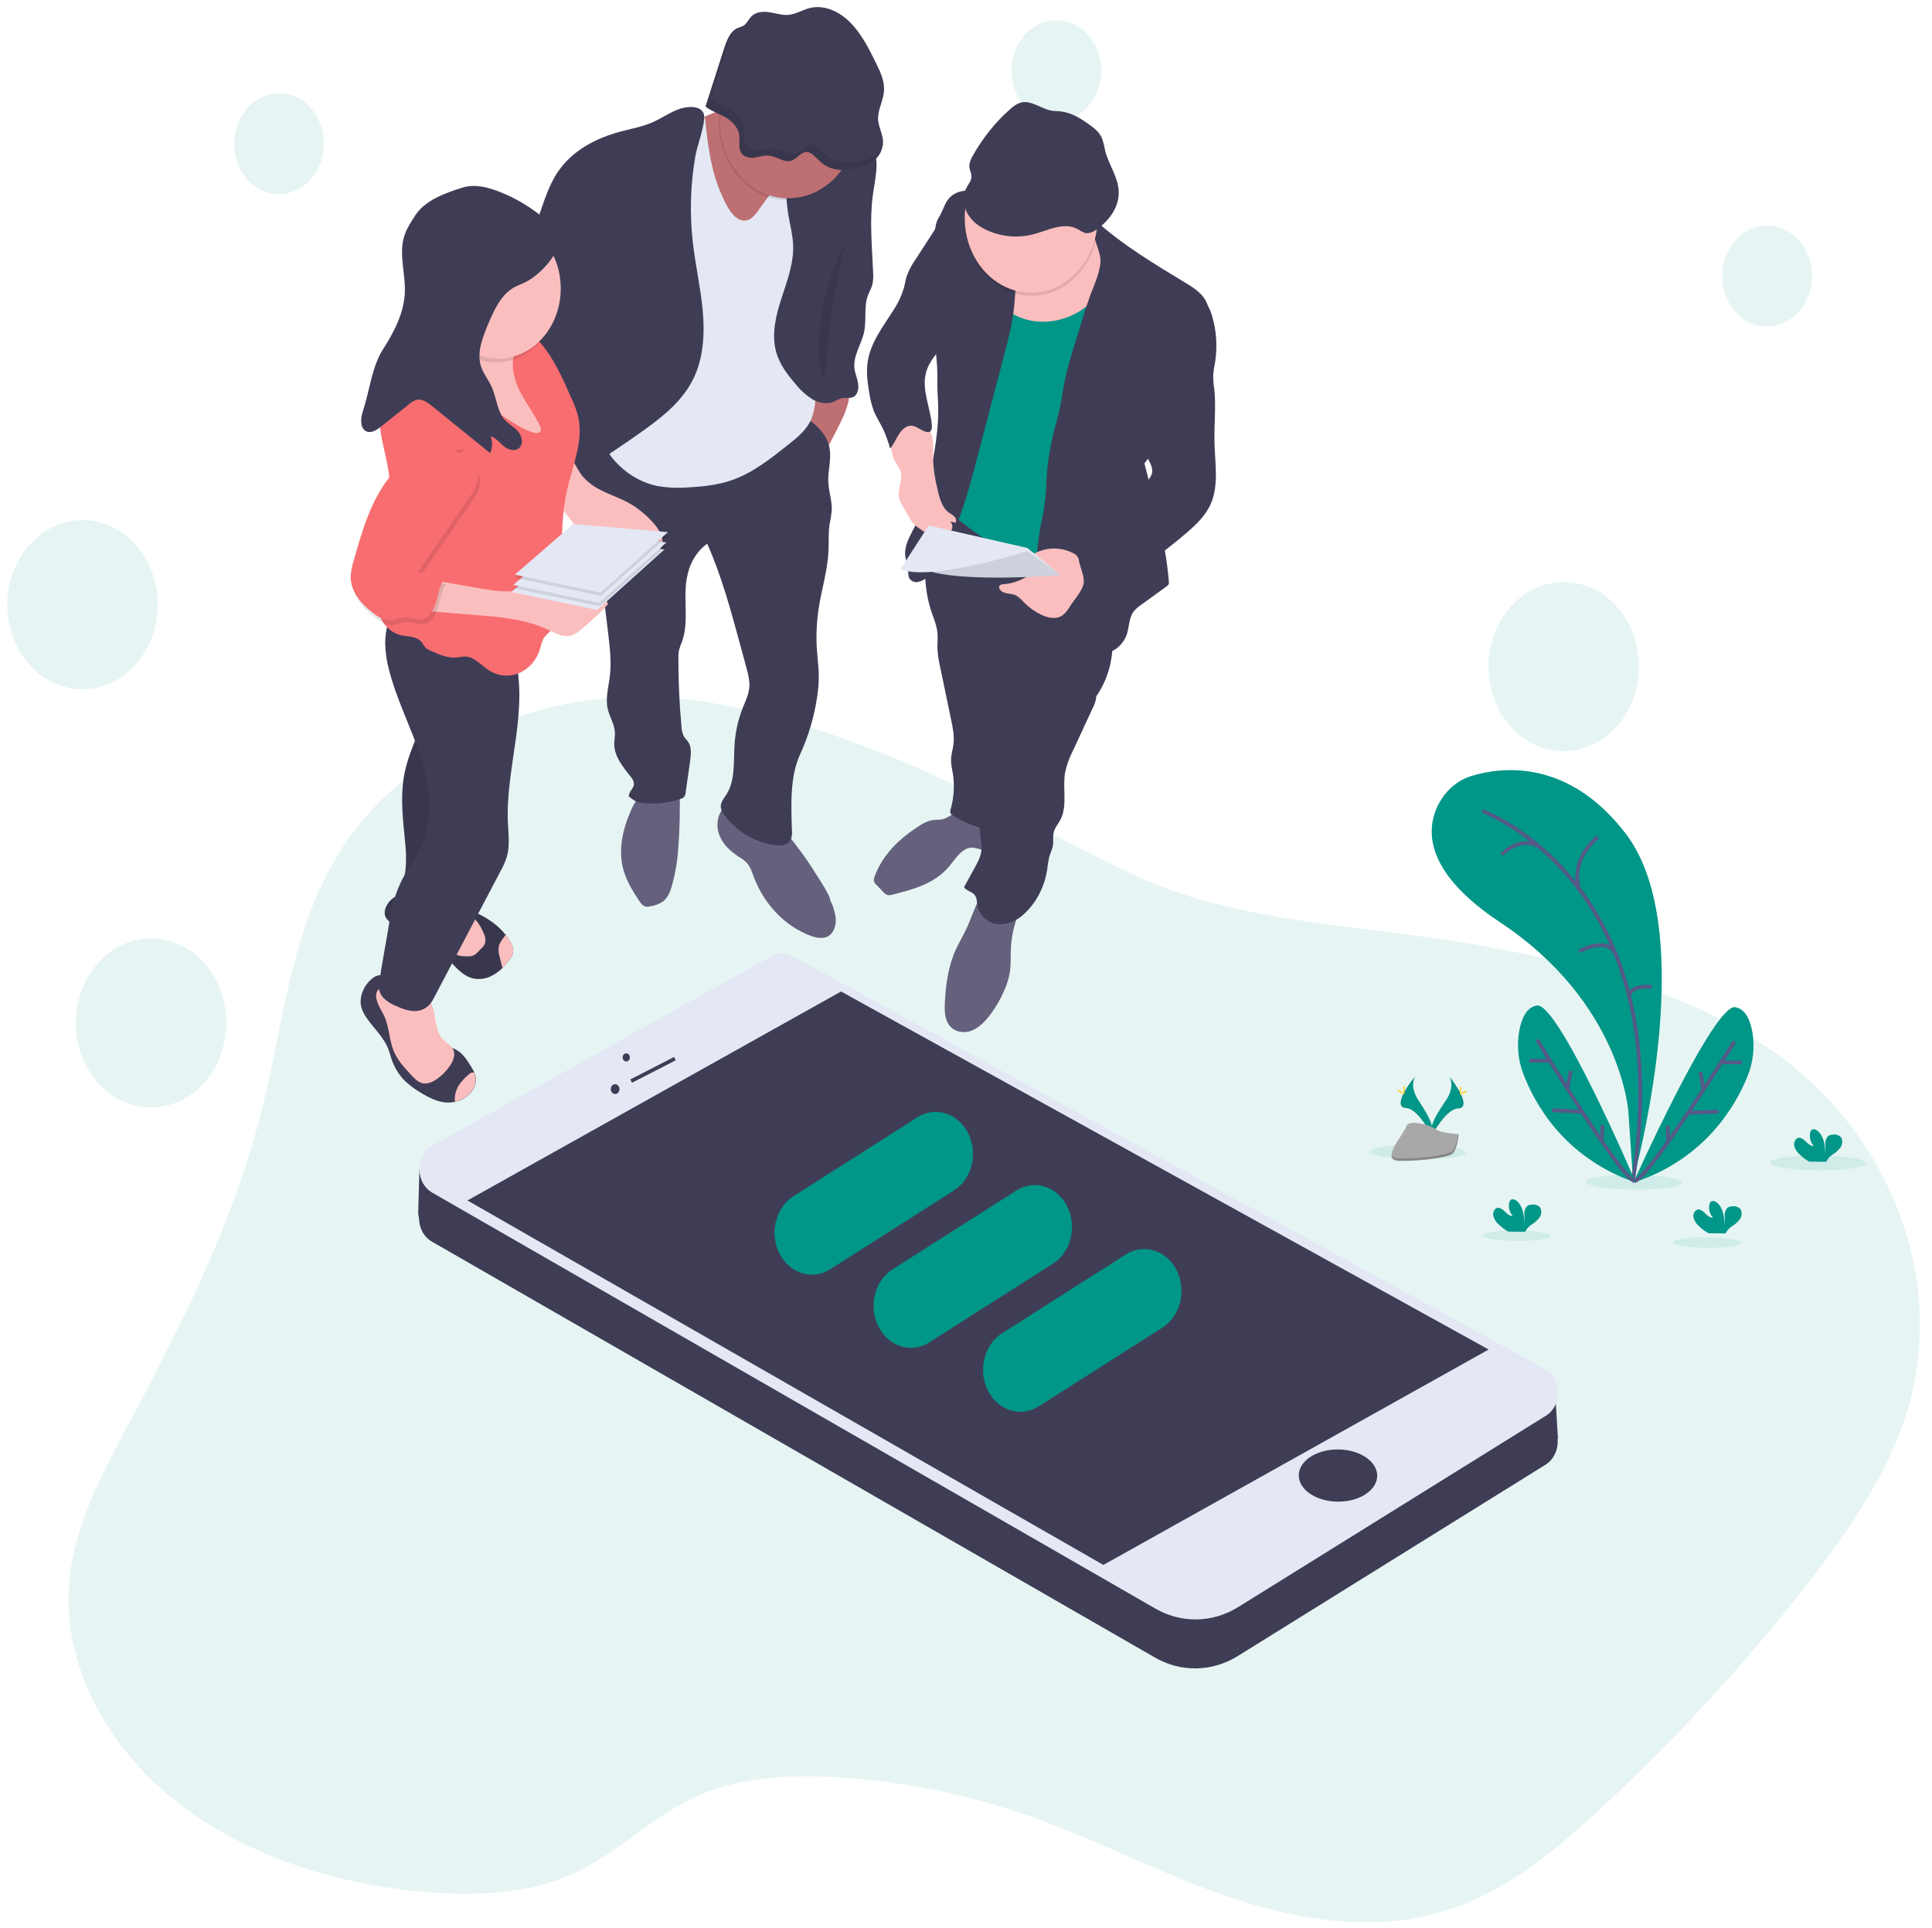 <svg width="521" height="520" viewBox="0 0 521 520" fill="none" xmlns="http://www.w3.org/2000/svg">
<path opacity="0.1" d="M233.443 201.366C213.284 193.839 191.957 187.49 170.1 187.94C137.968 188.603 106.938 205.163 91.493 229.897C78.436 250.857 76.507 275.606 70.686 298.988C63.514 327.794 50.135 355.075 35.877 381.745C28.219 396.069 20.144 410.692 18.699 426.491C16.715 448.427 28.362 470.473 46.897 485.341C65.431 500.21 90.193 508.261 115.124 510.305C128.39 511.387 142.269 510.757 154.133 505.484C166.683 499.929 175.914 489.645 188.513 484.152C200.191 479.067 213.756 478.516 226.8 479.389C243.692 480.494 260.403 483.859 276.578 489.415C294.715 495.685 311.541 504.631 329.639 510.99C347.736 517.348 367.995 521.032 386.636 516.201C404.137 511.669 418.086 500.249 430.676 488.666C450.964 470.048 469.855 449.585 487.158 427.486C498.565 412.867 509.206 397.416 514.391 380.265C524.295 347.467 511.72 310.13 483.064 287.241C459.324 268.27 427.243 259.71 395.8 254.408C367.125 249.526 333.908 248.783 307.618 236.749C282.543 225.241 259.764 211.192 233.443 201.366Z" fill="#009688"/>
<path opacity="0.1" d="M490.252 315.61C497.397 315.671 503.197 314.828 503.207 313.726C503.216 312.625 497.431 311.682 490.286 311.621C483.14 311.561 477.34 312.404 477.331 313.505C477.321 314.607 483.106 315.549 490.252 315.61Z" fill="#009688"/>
<path opacity="0.1" d="M440.64 320.837C447.786 320.898 453.586 320.054 453.595 318.953C453.605 317.851 447.82 316.909 440.674 316.848C433.529 316.787 427.729 317.631 427.719 318.732C427.71 319.834 433.495 320.776 440.64 320.837Z" fill="#009688"/>
<path opacity="0.1" d="M382.325 312.694C389.47 312.755 395.271 311.912 395.28 310.81C395.289 309.709 389.504 308.766 382.359 308.705C375.213 308.645 369.413 309.488 369.404 310.589C369.394 311.691 375.179 312.633 382.325 312.694Z" fill="#009688"/>
<path opacity="0.1" d="M460.342 336.515C465.422 336.558 469.546 335.956 469.553 335.171C469.559 334.386 465.447 333.714 460.366 333.671C455.286 333.628 451.163 334.229 451.156 335.014C451.149 335.8 455.262 336.471 460.342 336.515Z" fill="#009688"/>
<path opacity="0.1" d="M408.917 334.654C413.997 334.697 418.121 334.096 418.128 333.311C418.134 332.525 414.022 331.854 408.941 331.81C403.861 331.767 399.738 332.369 399.731 333.154C399.724 333.939 403.837 334.611 408.917 334.654Z" fill="#009688"/>
<path d="M440.381 318.387C440.381 318.387 459.101 251.688 438.341 224.733C422.836 204.567 404.968 206.831 396.969 209.222C394.899 209.822 392.968 210.921 391.312 212.442C389.655 213.963 388.312 215.87 387.376 218.031C384.519 224.771 384.94 235.754 404.526 248.738C437.324 270.479 439.127 299.935 439.127 299.935L440.381 318.387Z" fill="#009688"/>
<path d="M399.727 218.727C399.727 218.727 453.066 237.982 440.382 318.386" stroke="#565987" stroke-miterlimit="10"/>
<path d="M430.909 225.732C430.909 225.732 423.494 231.25 425.751 239.65" stroke="#565987" stroke-miterlimit="10"/>
<path d="M404.997 230.475C404.997 230.475 409.519 225.367 414.998 228.252" stroke="#565987" stroke-miterlimit="10"/>
<path d="M425.921 256.546C425.921 256.546 433.864 252.108 435.86 257.769" stroke="#565987" stroke-miterlimit="10"/>
<path d="M445.408 266.112C445.408 266.112 439.472 265.533 439.339 268.721" stroke="#565987" stroke-miterlimit="10"/>
<path d="M441.11 318.927C441.11 318.927 420.251 270.156 414.425 271.17C411.621 271.649 410.341 274.709 409.738 277.78C408.988 281.757 409.358 285.894 410.796 289.618C413.747 297.42 421.722 312.256 441.11 318.927Z" fill="#009688"/>
<path d="M414.504 280.396C414.504 280.396 436.503 316.938 440.801 318.573" stroke="#565987" stroke-miterlimit="10"/>
<path d="M412.406 286.053L417.612 286.097" stroke="#565987" stroke-miterlimit="10"/>
<path d="M418.528 299.406L426.687 299.866" stroke="#565987" stroke-miterlimit="10"/>
<path d="M423.585 288.809L422.66 293.577" stroke="#565987" stroke-miterlimit="10"/>
<path d="M432.138 303.423L431.945 307.763" stroke="#565987" stroke-miterlimit="10"/>
<path d="M440.484 318.922C440.484 318.922 462.172 270.515 467.98 271.627C470.775 272.155 472.003 275.236 472.553 278.317C473.236 282.305 472.796 286.436 471.294 290.135C468.21 297.886 459.983 312.583 440.484 318.922Z" fill="#009688"/>
<path d="M467.744 280.85C467.744 280.85 445.124 317.012 440.8 318.573" stroke="#565987" stroke-miterlimit="10"/>
<path d="M469.745 286.542L464.538 286.497" stroke="#565987" stroke-miterlimit="10"/>
<path d="M463.395 299.789L455.229 300.11" stroke="#565987" stroke-miterlimit="10"/>
<path d="M458.52 289.107L459.364 293.89" stroke="#565987" stroke-miterlimit="10"/>
<path d="M449.711 303.573L449.836 307.915" stroke="#565987" stroke-miterlimit="10"/>
<path d="M403.891 329.961C403.318 329.425 402.903 328.706 402.699 327.9C402.609 327.494 402.646 327.065 402.803 326.685C402.96 326.305 403.228 325.997 403.562 325.812C404.343 325.485 405.167 326.096 405.794 326.718C406.421 327.34 407.132 328.032 407.956 327.913C407.537 327.478 407.226 326.928 407.053 326.317C406.879 325.705 406.85 325.054 406.967 324.425C407.004 324.165 407.103 323.92 407.253 323.717C407.689 323.205 408.47 323.438 408.982 323.845C410.611 325.161 411.049 327.669 411.041 329.922C411.128 329.086 411.135 328.242 411.062 327.405C411.034 326.988 411.097 326.569 411.246 326.186C411.394 325.802 411.624 325.465 411.915 325.204C412.306 324.968 412.746 324.854 413.189 324.875C413.556 324.819 413.929 324.851 414.284 324.968C414.639 325.085 414.968 325.284 415.249 325.553C415.864 326.313 415.691 327.577 415.141 328.402C414.524 329.157 413.797 329.79 412.992 330.272C412.375 330.674 411.848 331.229 411.45 331.894C411.405 331.987 411.367 332.084 411.335 332.183L406.711 332.143C405.688 331.562 404.739 330.828 403.891 329.961Z" fill="#009688"/>
<path d="M485.049 311.079C484.474 310.545 484.058 309.826 483.857 309.018C483.768 308.613 483.805 308.185 483.962 307.806C484.119 307.428 484.387 307.121 484.721 306.937C485.502 306.61 486.325 307.221 486.953 307.836C487.58 308.452 488.296 309.157 489.12 309.032C488.699 308.598 488.386 308.048 488.212 307.436C488.038 306.825 488.008 306.173 488.125 305.544C488.162 305.283 488.263 305.04 488.417 304.841C488.852 304.329 489.629 304.556 490.14 304.969C491.77 306.279 492.208 308.762 492.199 311.046C492.289 310.21 492.296 309.366 492.221 308.529C492.192 308.113 492.255 307.694 492.404 307.31C492.553 306.926 492.783 306.589 493.074 306.328C493.466 306.098 493.905 305.987 494.347 306.006C494.712 305.944 495.084 305.97 495.44 306.082C495.795 306.193 496.125 306.388 496.408 306.652C497.029 307.406 496.855 308.67 496.3 309.495C495.686 310.266 494.959 310.911 494.15 311.402C493.533 311.805 493.006 312.36 492.608 313.025C492.561 313.117 492.523 313.213 492.493 313.314L487.869 313.274C486.846 312.687 485.898 311.949 485.049 311.079Z" fill="#009688"/>
<path d="M457.888 330.422C457.315 329.885 456.9 329.167 456.696 328.361C456.606 327.955 456.643 327.526 456.8 327.146C456.957 326.766 457.225 326.458 457.559 326.273C458.34 325.946 459.164 326.557 459.791 327.179C460.419 327.801 461.129 328.493 461.953 328.374C461.534 327.939 461.222 327.389 461.048 326.778C460.873 326.167 460.843 325.515 460.959 324.886C461 324.626 461.1 324.382 461.25 324.178C461.686 323.665 462.467 323.899 462.979 324.306C464.608 325.622 465.046 328.13 465.038 330.382C465.135 329.548 465.151 328.704 465.087 327.866C465.059 327.449 465.122 327.031 465.271 326.647C465.419 326.263 465.649 325.926 465.94 325.665C466.331 325.429 466.771 325.315 467.214 325.336C467.581 325.281 467.954 325.312 468.309 325.429C468.664 325.546 468.993 325.745 469.274 326.014C469.889 326.774 469.716 328.038 469.166 328.864C468.549 329.619 467.822 330.251 467.017 330.733C466.4 331.135 465.873 331.69 465.475 332.356C465.43 332.448 465.392 332.545 465.36 332.644L460.736 332.605C459.703 332.026 458.745 331.291 457.888 330.422Z" fill="#009688"/>
<path d="M381.676 290.207C381.676 290.207 379.919 292.74 382.422 296.606C384.926 300.472 386.981 303.742 386.12 306.132C386.12 306.132 382.358 298.959 379.246 298.831C376.134 298.704 378.213 294.475 381.676 290.207Z" fill="#009688"/>
<path opacity="0.1" d="M381.676 290.207C381.521 290.451 381.398 290.719 381.311 291.003C378.243 294.985 376.593 298.714 379.509 298.834C382.229 298.945 385.446 304.434 386.213 305.812C386.212 305.919 386.155 306.025 386.12 306.126C386.12 306.126 382.358 298.952 379.246 298.825C376.134 298.698 378.213 294.475 381.676 290.207Z" fill="black"/>
<path d="M378.425 293.426C378.417 294.326 378.501 295.05 378.613 295.051C378.724 295.052 378.815 294.33 378.822 293.43C378.83 292.53 378.714 292.957 378.608 292.956C378.502 292.955 378.432 292.533 378.425 293.426Z" fill="#FFD037"/>
<path d="M377.307 294.486C378.003 294.926 378.616 295.19 378.668 295.083C378.719 294.977 378.202 294.532 377.506 294.098C376.81 293.664 377.081 293.975 377.024 294.094C376.967 294.213 376.61 294.053 377.307 294.486Z" fill="#FFD037"/>
<path d="M390.83 290.286C390.83 290.286 392.544 292.849 389.975 296.672C387.406 300.494 385.296 303.729 386.12 306.133C386.12 306.133 390 299.025 393.113 298.951C396.227 298.877 394.22 294.613 390.83 290.286Z" fill="#009688"/>
<path opacity="0.1" d="M390.83 290.285C390.981 290.532 391.099 290.802 391.181 291.088C394.181 295.121 395.767 298.878 392.85 298.948C390.128 299.013 386.818 304.446 386.028 305.811C386.053 305.918 386.083 306.023 386.12 306.126C386.12 306.126 389.999 299.018 393.113 298.944C396.226 298.87 394.219 294.612 390.83 290.285Z" fill="black"/>
<path d="M394.027 293.559C394.02 294.459 393.924 295.182 393.812 295.181C393.7 295.18 393.622 294.456 393.63 293.556C393.638 292.656 393.746 293.085 393.852 293.086C393.959 293.087 394.035 292.666 394.027 293.559Z" fill="#FFD037"/>
<path d="M395.127 294.639C394.424 295.067 393.806 295.32 393.756 295.212C393.707 295.105 394.231 294.669 394.935 294.247C395.638 293.825 395.361 294.131 395.416 294.251C395.471 294.371 395.831 294.217 395.127 294.639Z" fill="#FFD037"/>
<path d="M393.369 305.861C393.369 305.861 388.528 305.656 387.076 304.474C385.625 303.291 379.641 301.843 379.245 303.715C378.848 305.586 371.887 312.977 377.351 313.073C382.814 313.17 390.078 312.226 391.543 311.238C393.007 310.25 393.369 305.861 393.369 305.861Z" fill="#A8A8A8"/>
<path opacity="0.2" d="M377.276 312.419C382.746 312.516 389.999 311.571 391.468 310.583C392.595 309.838 393.049 307.111 393.188 305.854L393.345 305.855C393.345 305.855 393.005 310.256 391.536 311.232C390.066 312.207 382.819 313.164 377.344 313.067C375.765 313.054 375.227 312.42 375.263 311.47C375.499 312.045 376.101 312.402 377.276 312.419Z" fill="black"/>
<path opacity="0.1" d="M75.125 52.355C81.813 52.412 87.287 46.366 87.351 38.85C87.415 31.334 82.045 25.195 75.358 25.138C68.67 25.081 63.196 31.127 63.132 38.643C63.068 46.159 68.438 52.298 75.125 52.355Z" fill="#009688"/>
<path opacity="0.1" d="M284.752 32.662C291.44 32.719 296.913 26.673 296.977 19.157C297.041 11.641 291.672 5.502 284.984 5.445C278.296 5.388 272.823 11.435 272.758 18.951C272.694 26.466 278.064 32.605 284.752 32.662Z" fill="#009688"/>
<path opacity="0.1" d="M476.404 88.062C483.092 88.119 488.566 82.073 488.63 74.557C488.694 67.041 483.324 60.902 476.637 60.845C469.949 60.788 464.475 66.835 464.411 74.35C464.347 81.866 469.717 88.005 476.404 88.062Z" fill="#009688"/>
<path opacity="0.1" d="M22.061 185.889C33.27 185.985 42.443 175.852 42.55 163.256C42.658 150.66 33.659 140.372 22.451 140.276C11.242 140.18 2.069 150.314 1.962 162.91C1.854 175.505 10.853 185.794 22.061 185.889Z" fill="#009688"/>
<path opacity="0.1" d="M40.556 298.674C51.764 298.769 60.937 288.636 61.045 276.04C61.152 263.444 52.153 253.156 40.945 253.06C29.736 252.965 20.563 263.098 20.456 275.694C20.348 288.29 29.347 298.578 40.556 298.674Z" fill="#009688"/>
<path opacity="0.1" d="M421.493 202.579C432.701 202.675 441.874 192.541 441.982 179.946C442.089 167.35 433.09 157.061 421.882 156.966C410.674 156.87 401.501 167.004 401.393 179.599C401.286 192.195 410.285 202.484 421.493 202.579Z" fill="#009688"/>
<path d="M253.504 221.048C252.787 221.117 252.059 221.073 251.347 221.193C250.151 221.45 249.008 221.954 247.975 222.68C242.853 225.896 238.005 230.335 235.842 236.457C235.666 236.833 235.607 237.265 235.675 237.683C235.797 238.027 236 238.329 236.261 238.556L238.226 240.599C238.474 240.893 238.77 241.131 239.099 241.298C239.632 241.46 240.196 241.445 240.723 241.255C246.182 239.899 251.985 238.331 255.848 233.784C257.68 231.629 259.379 228.654 262.051 228.595C263.17 228.605 264.213 229.098 265.315 229.252C266.416 229.407 267.748 228.889 268.021 227.684C268.112 227.084 268.055 226.468 267.857 225.902L266.264 219.728C265.83 218.038 261.313 217.912 259.805 218.201C257.505 218.628 255.941 220.817 253.504 221.048Z" fill="#65617D"/>
<path d="M272.602 255.911C272.506 258.018 272.639 260.152 272.313 262.238C272.028 263.883 271.545 265.477 270.878 266.977C269.851 269.388 268.552 271.642 267.014 273.682C265.581 275.558 263.87 277.317 261.764 278.042C259.658 278.766 257.082 278.21 255.789 276.21C254.734 274.584 254.702 272.426 254.797 270.407C255.03 265.445 255.767 260.417 257.787 255.992C258.654 254.112 259.75 252.322 260.634 250.423C262.481 246.481 263.557 241.797 266.71 239.093C268.665 240.129 270.759 240.795 272.908 241.065C273.741 241.173 276.126 241.256 276.395 242.46C276.579 243.273 274.992 245.531 274.683 246.327C273.462 249.349 272.756 252.6 272.602 255.911Z" fill="#65617D"/>
<path d="M251.183 164.986C251.838 166.917 252.673 168.811 252.813 170.864C252.914 172.123 252.791 173.38 252.78 174.639C252.86 176.363 253.101 178.074 253.498 179.741L256.494 194.112C256.941 196.262 257.387 198.468 257.127 200.655C256.952 202.113 256.47 203.525 256.463 204.991C256.513 206.103 256.661 207.207 256.905 208.285C257.467 211.617 257.276 215.055 256.35 218.285C256.255 218.528 256.22 218.795 256.248 219.058C256.323 219.468 256.673 219.722 256.991 219.92C260.33 222.013 263.978 223.414 267.761 224.058C271.258 214.946 273.729 205.382 275.115 195.586C275.96 189.654 276.398 183.643 277.467 177.756C277.493 177.416 277.625 177.096 277.839 176.853C278.223 176.498 278.797 176.729 279.243 176.972C284.938 180.113 290.412 183.735 295.617 187.808C297.482 185.143 298.804 182.05 299.489 178.75C300.174 175.449 300.206 172.021 299.581 168.708C298.948 165.851 298.032 163.083 296.852 160.455C295.599 157.26 294.028 154.235 292.17 151.436C288.066 145.55 282.007 141.761 275.758 139.172C271.959 137.592 268.044 136.413 264.135 135.209C261.946 134.53 258.287 132.347 256.139 134.002C253.885 135.726 252.359 140.035 251.417 142.771C250.255 146.163 249.607 149.75 249.502 153.382C249.376 157.338 249.947 161.282 251.183 164.986Z" fill="#3F3D56"/>
<path d="M296.042 182.665C294.859 184.089 295.825 186.388 295.585 188.324C295.431 189.197 295.145 190.036 294.74 190.802L289.282 202.578C288.371 204.344 287.684 206.244 287.24 208.223C286.471 212.483 287.936 217.29 285.978 221.042C285.346 222.251 284.374 223.287 284.105 224.656C283.906 225.655 284.087 226.701 283.984 227.713C283.845 228.901 283.27 229.966 282.947 231.108C282.693 232.206 282.509 233.323 282.398 234.451C281.677 239.256 279.398 243.595 276.001 246.628C274.053 248.451 271.564 249.379 269.036 249.224C266.541 248.963 264.077 247.036 263.591 244.276C263.426 243.337 263.468 242.293 262.954 241.527C262.224 240.432 260.668 240.375 259.967 239.255L262.765 234.183C263.635 232.611 264.522 230.97 264.678 229.128C264.865 226.87 263.916 224.61 264.282 222.379C264.595 220.463 265.835 218.875 266.22 216.979C266.7 214.623 265.802 212.231 265.324 209.874C264.153 204.069 265.57 198.04 266.98 192.27C268.853 184.635 270.773 176.881 274.492 170.149C281.76 174.634 288.442 178.938 296.042 182.665Z" fill="#3F3D56"/>
<path d="M297.131 62.825C297.556 64.163 297.308 65.639 297.212 67.054C296.99 70.198 297.556 73.349 297.395 76.538C297.233 79.726 296.334 82.764 295.703 85.86C293.908 94.698 294.244 103.925 292.612 112.801C290.598 123.795 285.6 134.008 284.536 145.174C284.198 148.72 284.205 152.52 282.449 155.5C272.213 150.327 262.55 143.83 253.657 136.139C255.768 119.729 257.857 103.237 257.735 86.663C257.625 84.664 257.766 82.657 258.156 80.702C258.637 79.06 259.321 77.503 260.188 76.076C262.389 72.137 264.806 68.357 267.218 64.583C268.761 62.168 270.429 59.634 272.869 58.516C275.308 57.398 278.181 57.932 280.825 58.496C284.006 59.177 287.185 59.859 290.359 60.54C292.343 60.966 296.302 60.219 297.131 62.825Z" fill="#009688"/>
<path d="M219.935 125.117C218.642 123.638 217.229 122.297 215.714 121.111C217.725 118.41 217.366 114.475 217.883 111C218.301 108.743 218.926 106.541 219.748 104.428C219.954 103.832 220.245 103.174 220.801 103.021C221.142 102.977 221.486 103.041 221.796 103.206C223.47 103.887 226.975 103.879 228.269 105.111C229.829 106.609 228.364 109.705 227.755 111.556C227.324 112.798 220.761 126.068 219.935 125.117Z" fill="#BE6F72"/>
<path d="M223.809 242.652C224.639 244.193 225.175 245.912 225.384 247.699C225.503 249.487 224.904 251.439 223.541 252.371C222.178 253.303 220.238 252.972 218.631 252.392C215.221 251.113 212.092 249.039 209.448 246.306C206.804 243.573 204.703 240.242 203.285 236.531C202.787 235.206 202.356 233.799 201.464 232.772C200.8 232.105 200.061 231.538 199.267 231.086C197.078 229.67 194.972 227.815 193.976 225.202C192.979 222.588 193.468 219.113 195.591 217.583C196.253 217.162 196.982 216.893 197.737 216.791C198.491 216.689 199.256 216.758 199.986 216.992C201.441 217.47 202.833 218.165 204.123 219.059C206.284 220.405 208.927 221.573 210.805 223.357C212.471 224.925 213.959 227.04 215.377 228.883C217 231.003 218.519 233.222 219.928 235.528C220.381 236.205 224.2 242.045 223.809 242.652Z" fill="#65617D"/>
<path d="M182.885 229.097C182.667 232.261 182.143 235.389 181.321 238.427C180.853 240.134 180.239 241.91 178.97 242.987C177.898 243.755 176.686 244.241 175.425 244.411C174.984 244.541 174.525 244.569 174.075 244.493C173.304 244.304 172.762 243.551 172.292 242.836C170.446 240.039 168.651 237.086 167.891 233.707C166.813 228.809 167.977 223.577 169.959 219.026C170.673 217.191 171.705 215.533 172.996 214.151C174.588 212.705 176.494 211.763 178.517 211.423C180.587 210.975 183.131 210.003 183.258 212.829C183.433 218.254 183.308 223.687 182.885 229.097Z" fill="#65617D"/>
<path d="M214.869 111.106C218.713 113.385 222.977 116.278 223.742 121.085C224.216 124.022 223.233 127.014 223.364 129.998C223.482 132.623 224.44 135.166 224.294 137.783C224.153 139.018 223.956 140.245 223.703 141.458C223.353 143.777 223.529 146.144 223.425 148.49C223.195 153.774 221.578 158.844 220.772 164.053C220.202 167.773 220.043 171.556 220.301 175.318C220.465 177.748 220.82 180.167 220.799 182.608C220.784 184.366 220.64 186.12 220.368 187.852C219.571 193.294 218.014 198.562 215.756 203.461C213.012 209.396 213.327 217.087 213.556 223.765C213.672 224.686 213.56 225.626 213.23 226.48C212.512 227.915 210.753 228.108 209.298 227.957C203.905 227.357 198.923 224.465 195.37 219.873C194.851 219.295 194.502 218.552 194.369 217.744C194.258 216.396 195.23 215.297 195.934 214.189C198.328 210.435 197.773 205.315 198.092 200.68C198.326 197.308 199.071 194.006 200.298 190.915C201.007 189.128 201.89 187.367 202.063 185.418C202.225 183.601 201.747 181.798 201.275 180.057L199.647 174.053C197.123 164.726 194.582 155.342 190.715 146.62C188.113 148.488 186.237 151.396 185.467 154.754C183.949 160.668 185.981 167.305 183.934 172.988C183.596 173.776 183.314 174.591 183.09 175.428C182.966 176.151 182.915 176.887 182.937 177.623C182.937 183.756 183.217 189.884 183.777 195.984C183.799 196.907 184.022 197.81 184.426 198.613C184.752 199.151 185.23 199.551 185.579 200.064C186.546 201.5 186.344 203.499 186.094 205.278L184.903 213.686C184.879 214.113 184.749 214.524 184.528 214.872C184.262 215.157 183.931 215.355 183.572 215.443C180.004 216.654 176.25 217.008 172.556 216.482C171.465 216.328 170.481 215.495 169.575 214.795C169.49 213.536 170.891 212.711 170.952 211.46C170.905 210.717 170.604 210.025 170.112 209.527C168.052 206.867 165.59 204.04 165.643 200.51C165.651 199.585 165.855 198.662 165.834 197.737C165.782 195.365 164.344 193.32 163.854 191.032C163.251 188.202 164.11 185.277 164.454 182.392C164.924 178.507 164.442 174.565 163.994 170.679L162.24 156.419C162.041 154.206 161.67 152.017 161.131 149.878C160.443 147.77 159.632 145.716 158.703 143.729C156.947 139.624 155.51 135.359 154.08 131.106C153.623 129.95 153.341 128.716 153.243 127.456C153.178 125.297 154.186 123.267 155.432 121.616C157.765 118.549 160.932 116.431 164.441 115.59C165.028 115.412 165.644 115.389 166.239 115.524C166.739 115.715 167.208 115.997 167.626 116.36C171.927 119.578 176.834 121.631 181.963 122.359C187.093 123.088 192.305 122.471 197.191 120.557C197.747 121.04 198.785 120.841 199.431 120.507C201.236 119.597 202.716 118.068 204.306 116.773C207.267 114.294 211.251 111.95 214.869 111.106Z" fill="#3F3D56"/>
<path d="M97.452 271.688C97.741 272.655 98.18 273.555 98.75 274.348C100.752 277.335 103.559 279.731 104.833 283.209C105.101 283.954 105.296 284.736 105.542 285.493C106.289 287.778 107.52 289.823 109.13 291.45C110.359 292.616 111.696 293.63 113.119 294.473C115.58 296.01 118.245 297.405 121.056 297.347C121.621 297.338 122.184 297.267 122.737 297.135C123.614 296.938 124.46 296.598 125.249 296.124C127.067 295.02 128.636 292.844 128.297 290.557C128.229 290.121 128.11 289.697 127.944 289.295C127.652 288.656 127.315 288.045 126.935 287.468C126.001 285.988 125.04 284.47 123.665 283.514C122.118 282.432 120.161 282.151 118.773 280.817C118.225 280.251 117.754 279.599 117.373 278.88C116.123 276.678 115.198 274.263 114.634 271.728C114.225 269.837 113.957 267.765 112.743 266.37C111.528 264.975 109.846 264.646 108.214 264.318C107.663 264.185 107.1 264.119 106.536 264.121C105.735 264.146 104.904 264.397 104.158 263.969C103.411 263.541 103.164 262.941 102.257 263.015C101.534 263.118 100.85 263.446 100.283 263.961C98.141 265.711 96.703 268.844 97.452 271.688Z" fill="#3F3D56"/>
<path d="M117.319 274.721C117.664 276.856 118.205 279.132 119.66 280.535C120.587 281.449 121.887 282.027 122.34 283.308C122.794 284.589 122.182 286.188 121.399 287.352C120.4 288.823 119.167 290.074 117.762 291.039C116.568 291.853 115.146 292.47 113.789 292.094C112.672 291.789 111.795 290.875 110.968 289.994C109.07 287.983 107.129 285.896 106.077 283.213C104.981 280.385 104.953 277.119 103.756 274.334C103.059 272.711 101.974 271.286 101.557 269.546C101.369 268.917 101.375 268.234 101.574 267.608C101.786 267.161 102.105 266.789 102.495 266.533C102.885 266.278 103.33 266.149 103.781 266.161C104.682 266.203 105.569 266.423 106.401 266.813C108.92 267.847 111.5 268.682 114.123 269.314C115.168 269.543 115.801 269.542 116.351 270.685C116.857 271.966 117.184 273.327 117.319 274.721Z" fill="#FBBEBE"/>
<path d="M123.659 292.807C123.237 293.517 122.936 294.308 122.771 295.14C122.633 295.787 122.607 296.458 122.692 297.115C123.569 296.919 124.415 296.579 125.204 296.105C127.022 295 128.591 292.824 128.252 290.537C128.184 290.101 128.065 289.677 127.899 289.276C127.632 289.206 127.354 289.217 127.092 289.306C126.83 289.396 126.593 289.561 126.405 289.785C125.356 290.626 124.429 291.646 123.659 292.807Z" fill="#FBBEBE"/>
<path d="M104.002 244.833C103.753 245.42 103.675 246.08 103.779 246.719C104.026 247.979 105.167 248.712 106.198 249.294L115.999 254.789C116.68 255.15 117.341 255.552 117.982 255.995C119.652 257.167 120.959 258.814 122.38 260.323C123.8 261.833 125.384 263.25 127.277 263.794C129.168 264.277 131.15 264.002 132.883 263.018C133.816 262.506 134.684 261.855 135.463 261.083C136.138 260.429 136.762 259.713 137.329 258.941C137.816 258.374 138.166 257.677 138.349 256.917C138.543 255.767 138.043 254.631 137.458 253.675C137.121 253.125 136.751 252.6 136.352 252.106C132.657 247.437 126.559 244.981 121.304 243.993C119.213 243.597 117.233 242.7 115.224 241.965C113.215 241.231 111.086 240.672 108.99 240.987C106.893 241.303 104.821 242.638 104.002 244.833Z" fill="#3F3D56"/>
<path opacity="0.1" d="M104.002 244.833C103.753 245.42 103.675 246.08 103.779 246.719C104.026 247.979 105.167 248.712 106.198 249.294L115.999 254.789C116.68 255.15 117.341 255.552 117.982 255.995C119.652 257.167 120.959 258.814 122.38 260.323C123.8 261.833 125.384 263.25 127.277 263.794C129.168 264.277 131.15 264.002 132.883 263.018C133.816 262.506 134.684 261.855 135.463 261.083C136.138 260.429 136.762 259.713 137.329 258.941C137.816 258.374 138.166 257.677 138.349 256.917C138.543 255.767 138.043 254.631 137.458 253.675C137.121 253.125 136.751 252.6 136.352 252.106C132.657 247.437 126.559 244.981 121.304 243.993C119.213 243.597 117.233 242.7 115.224 241.965C113.215 241.231 111.086 240.672 108.99 240.987C106.893 241.303 104.821 242.638 104.002 244.833Z" fill="black"/>
<path d="M128.617 248.497C129.366 249.459 129.98 250.545 130.437 251.715C130.851 252.483 130.993 253.398 130.835 254.28C130.61 254.872 130.253 255.389 129.798 255.781L128.81 256.792C128.511 257.135 128.164 257.421 127.783 257.639C127.245 257.86 126.672 257.952 126.101 257.908C124.786 257.896 123.369 257.884 122.308 256.988C120.857 255.793 120.614 253.343 121.297 251.468C121.979 249.592 123.385 248.182 124.801 246.923C125.952 245.895 127.825 247.54 128.617 248.497Z" fill="#FBBEBE"/>
<path d="M134.541 255.054C134.351 256.096 134.429 257.177 134.766 258.17C135.004 259.116 135.237 260.062 135.47 261.026C135.47 261.026 135.47 261.026 135.469 261.064C136.144 260.411 136.768 259.694 137.335 258.922C137.822 258.355 138.172 257.659 138.355 256.898C138.549 255.749 138.049 254.612 137.464 253.657C137.127 253.106 136.757 252.582 136.358 252.087C136.091 252.468 135.859 252.844 135.666 253.088C135.171 253.646 134.788 254.316 134.541 255.054Z" fill="#FBBEBE"/>
<path d="M109.216 207.944C108.01 213.408 108.454 219.137 109.022 224.729C109.456 228.986 109.945 233.395 108.79 237.481C108.363 239.006 107.695 240.555 107.933 242.136C108.384 245.116 111.565 246.288 114.203 246.871C114.963 247.095 115.755 247.155 116.536 247.048C117.321 246.815 118.05 246.392 118.674 245.808C122.456 242.771 125.345 238.534 126.969 233.641C127.999 230.365 128.348 226.876 128.686 223.425C129.25 217.616 129.821 211.737 129.115 205.955C128.905 204.255 128.583 202.572 128.458 200.86C128.307 197.882 128.479 194.894 128.971 191.961C129.997 184.694 131.518 177.526 133.521 170.519C128.183 171.269 122.773 170.123 118.051 167.241C118.965 167.802 117.837 176.62 117.714 177.859C117.343 181.551 116.718 185.206 115.846 188.791C114.227 195.491 110.689 201.287 109.216 207.944Z" fill="#3F3D56"/>
<path opacity="0.1" d="M109.216 207.944C108.01 213.408 108.454 219.137 109.022 224.729C109.456 228.986 109.945 233.395 108.79 237.481C108.363 239.006 107.695 240.555 107.933 242.136C108.384 245.116 111.565 246.288 114.203 246.871C114.963 247.095 115.755 247.155 116.536 247.048C117.321 246.815 118.05 246.392 118.674 245.808C122.456 242.771 125.345 238.534 126.969 233.641C127.999 230.365 128.348 226.876 128.686 223.425C129.25 217.616 129.821 211.737 129.115 205.955C128.905 204.255 128.583 202.572 128.458 200.86C128.307 197.882 128.479 194.894 128.971 191.961C129.997 184.694 131.518 177.526 133.521 170.519C128.183 171.269 122.773 170.123 118.051 167.241C118.965 167.802 117.837 176.62 117.714 177.859C117.343 181.551 116.718 185.206 115.846 188.791C114.227 195.491 110.689 201.287 109.216 207.944Z" fill="black"/>
<path d="M138.556 176.118C140.733 183.429 140.173 191.39 139.139 199.02C138.105 206.649 136.613 214.275 136.967 221.973C137.103 224.995 137.514 228.1 136.705 230.981C136.258 232.386 135.669 233.73 134.952 234.987L116.791 269.551C116.328 270.448 115.674 271.202 114.887 271.744C114.101 272.287 113.207 272.601 112.286 272.658C110.375 272.793 108.506 272.072 106.732 271.271C105.553 270.82 104.46 270.126 103.508 269.224C103.036 268.775 102.669 268.204 102.436 267.56C102.204 266.915 102.114 266.218 102.173 265.525C103.025 259.505 104.282 253.343 105.223 247.305C105.864 243.207 107.218 239.291 109.207 235.78C110.612 233.275 112.333 231.031 113.548 228.424C117.038 220.954 115.929 211.796 113.354 203.884C110.779 195.972 106.905 188.615 104.875 180.531C104.272 178.281 103.936 175.951 103.876 173.602C103.871 171.175 104.291 168.771 105.114 166.526C105.936 164.281 107.144 162.239 108.668 160.517C109.113 159.96 109.672 159.533 110.297 159.273C111.026 159.089 111.783 159.111 112.502 159.336C122.432 161.591 135.362 165.319 138.556 176.118Z" fill="#3F3D56"/>
<path d="M300.066 68.626C300.367 71.384 299.459 74.164 298.179 76.537C293.338 85.431 282.32 89.288 273.863 85.057C270.379 83.309 267.441 80.453 264.565 77.635C263.599 76.683 262.594 75.686 262.113 74.348C261.265 71.982 262.336 69.178 264.058 67.507C265.78 65.835 267.998 65.024 270.205 64.294C277.488 61.814 298.461 53.977 300.066 68.626Z" fill="#FBBEBE"/>
<path d="M295.891 59.845C302.451 65.878 312.027 71.654 319.48 76.147C322.014 77.679 324.827 79.402 325.719 82.493C326.197 84.145 326.02 85.937 325.842 87.672C325.5 91.01 325.147 94.398 323.973 97.49C322.592 101.109 320.182 104.083 318.239 107.364C314.831 113.111 312.802 119.901 308.61 124.968C311.32 135.442 314.293 145.906 315.197 156.761C315.25 157.06 315.218 157.37 315.106 157.648C314.99 157.83 314.839 157.981 314.665 158.091L307.657 163.165C306.893 163.657 306.209 164.289 305.631 165.035C304.384 166.824 304.525 169.355 303.746 171.443C303.32 172.462 302.715 173.375 301.967 174.125C301.22 174.876 300.346 175.449 299.397 175.811C297.488 176.531 295.458 176.755 293.463 176.465C290.92 176.263 288.479 175.273 286.41 173.605C284.648 172.079 283.401 169.948 282.198 167.849C281.306 166.417 280.568 164.871 279.998 163.244C279.273 160.922 279.25 158.399 279.299 155.933C279.358 151.24 279.797 146.562 280.611 141.957C280.951 140.129 281.37 138.327 281.643 136.485C282.19 132.778 282.121 128.989 282.534 125.262C283.09 121.07 283.958 116.937 285.131 112.908C285.774 110.411 286.282 107.873 286.651 105.307C287.345 100.796 288.686 96.447 290.028 92.123L292.33 84.712C292.82 83.112 293.315 81.518 293.894 79.956C294.971 77.039 296.351 74.201 296.735 71.083C297.162 67.683 293.927 63.616 295.057 60.429C295.15 60.078 295.641 59.616 295.891 59.845Z" fill="#3F3D56"/>
<path d="M323.943 80.722C325.487 81.521 326.327 83.403 326.866 85.22C328.081 89.314 328.344 93.691 327.631 97.936C327.403 99.003 327.244 100.087 327.155 101.179C327.156 102.446 327.256 103.71 327.453 104.957C327.972 109.774 327.371 114.658 327.514 119.517C327.658 124.979 328.667 130.758 326.586 135.704C325.204 138.99 322.619 141.421 320.069 143.627C310.578 151.798 300.125 158.451 289.011 163.396C290.942 160.832 291.009 156.951 289.764 153.901C288.519 150.852 286.176 148.548 283.666 146.752C286.887 145.977 290.01 144.754 292.964 143.113C298.859 139.816 303.929 134.957 308.936 130.149C309.673 129.563 310.251 128.757 310.602 127.823C311.122 125.94 309.749 124.135 308.8 122.472C305.926 117.414 306.659 110.845 307.93 105.029C309.344 98.655 311.397 92.311 315.086 87.209C317.386 84.019 320.374 81.578 323.943 80.722Z" fill="#3F3D56"/>
<path d="M288.517 163.549C288.006 164.466 287.346 165.267 286.571 165.91C284.881 167.154 282.578 166.656 280.71 165.747C278.974 164.901 277.376 163.737 275.981 162.303C275.382 161.575 274.672 160.972 273.885 160.523C272.424 159.881 270.37 160.336 269.56 158.813C269.466 158.652 269.421 158.462 269.431 158.27C269.486 157.723 270.125 157.578 270.618 157.551C272.905 157.4 275.13 156.65 277.115 155.36C276.489 154.843 275.955 154.198 275.541 153.459C275.369 153.201 275.277 152.886 275.28 152.563C275.351 152.213 275.525 151.9 275.775 151.674C277.59 149.781 279.865 148.537 282.31 148.1C284.755 147.664 287.258 148.055 289.501 149.224C289.94 149.428 290.323 149.756 290.613 150.177C290.817 150.565 290.952 150.993 291.011 151.439C291.36 153.204 292.653 155.857 292.162 157.634C291.618 159.674 289.612 161.828 288.517 163.549Z" fill="#FBBEBE"/>
<path d="M250.41 155.289C257.451 146.308 260.665 134.437 263.652 122.954L265.788 114.793L270.939 95.137C271.697 92.236 272.455 89.336 272.967 86.377C273.845 81.269 273.968 76.041 273.962 70.844C273.909 68.689 273.488 66.567 272.722 64.592C272.247 63.229 272.024 61.78 271.638 60.373C271.149 58.413 270.409 56.544 269.44 54.824C269.171 54.313 268.833 53.852 268.439 53.456C267.754 52.924 266.977 52.562 266.158 52.392C264.383 51.783 262.541 51.451 260.685 51.408C258.826 51.468 256.905 52.175 255.693 53.75C254.77 54.957 254.337 56.526 253.603 57.885C253.262 58.441 252.953 59.021 252.676 59.62C252.36 60.532 252.182 61.495 252.148 62.472C251.823 66.433 251.541 70.399 251.301 74.369C251.191 76.174 251.091 77.992 251.137 79.804C251.176 81.214 251.298 82.618 251.421 84.022L252.63 97.774C252.911 101.004 252.667 104.022 252.896 107.259C253.457 115.072 251.896 122.867 250.296 130.517C249.532 134.153 248.744 137.84 247.149 141.123C245.741 144.031 243.644 146.976 244.165 150.234C244.346 151.368 244.846 152.429 244.915 153.575C244.871 154.284 244.927 154.996 245.082 155.684C245.306 156.153 245.658 156.53 246.085 156.76C246.513 156.99 246.995 157.061 247.461 156.963C248.572 156.753 249.6 156.17 250.41 155.289Z" fill="#3F3D56"/>
<path d="M251.569 119.114C251.767 120.922 251.589 122.751 251.652 124.57C251.807 126.914 252.163 129.234 252.712 131.5C253.251 134.022 253.943 136.847 255.908 138.26C256.401 138.554 256.872 138.892 257.316 139.273C257.534 139.47 257.694 139.737 257.773 140.039C257.853 140.341 257.848 140.663 257.76 140.963L256.223 140.66C256.397 140.812 256.539 141.003 256.642 141.221C256.745 141.439 256.806 141.679 256.821 141.925C256.836 142.172 256.804 142.419 256.728 142.651C256.652 142.883 256.533 143.095 256.379 143.272C256.225 143.449 256.04 143.587 255.835 143.678C255.631 143.769 255.411 143.811 255.192 143.8C254.972 143.789 254.757 143.727 254.561 143.616C254.364 143.506 254.191 143.35 254.052 143.158C254.105 143.726 254.053 144.3 253.897 144.843C253.817 145.11 253.666 145.343 253.464 145.51C253.263 145.677 253.02 145.77 252.77 145.777C252.48 145.724 252.206 145.592 251.972 145.393L247.977 142.559C246.778 141.82 245.786 140.723 245.109 139.389L243.376 136.398C242.994 135.821 242.692 135.182 242.48 134.503C241.846 131.98 243.701 129.203 242.77 126.822C242.489 126.236 242.158 125.681 241.781 125.166C239.776 122.002 239.941 117.725 240.198 113.827C240.282 112.512 240.509 110.954 241.572 110.39C242.415 109.938 243.419 110.356 244.193 110.935C244.966 111.514 245.648 112.275 246.53 112.622C247.088 112.841 247.704 112.871 248.261 113.103C249.043 113.418 249.76 114.625 250.28 115.341C251.015 116.438 251.462 117.745 251.569 119.114Z" fill="#FBBEBE"/>
<path d="M202.991 62.154C202.505 63.377 201.828 64.492 200.992 65.447C200.572 65.924 200.058 66.283 199.493 66.497C198.927 66.711 198.324 66.772 197.734 66.677C196.494 66.39 195.591 65.231 194.777 64.135C192.652 61.279 190.498 58.386 189.083 55.014C186.92 49.88 186.618 44.038 186.347 38.367C186.281 36.907 186.227 35.358 186.859 34.086C187.662 32.464 189.343 31.71 190.894 31.075L199.462 27.562C199.988 27.288 200.568 27.174 201.144 27.23C202.48 27.494 202.957 29.31 203.309 30.779C203.938 33.419 204.999 35.903 206.438 38.104C208.328 40.989 212.589 44.889 210.106 48.448C207.108 52.713 205.188 57.328 202.991 62.154Z" fill="#BE6F72"/>
<path d="M214.055 45.876C217.761 49.859 218.974 56.023 218.745 61.778C218.517 67.533 217.047 73.133 216.187 78.814C215.327 84.494 215.112 90.564 217.268 95.811C218.009 97.611 219.025 99.281 219.535 101.179C219.96 103.054 220.093 104.999 219.928 106.927C219.901 108.96 219.539 110.971 218.858 112.857C217.64 115.817 215.171 117.859 212.809 119.727C207.989 123.574 203.074 127.483 197.435 129.468C193.617 130.813 189.582 131.232 185.594 131.443C182.893 131.662 180.179 131.552 177.501 131.116C172.816 130.197 168.526 127.595 165.274 123.7C164.707 123.072 164.242 122.338 163.899 121.531C163.566 120.481 163.41 119.37 163.44 118.255C163.34 114.122 163.398 109.991 163.612 105.861C163.749 101.925 164.265 98.016 165.151 94.203C166.258 89.808 168.146 85.696 169.588 81.418C174.608 66.542 174.26 49.563 181.176 35.692C182.668 32.697 185.147 29.553 188.166 30.057C188.747 30.102 189.292 30.389 189.693 30.863C190.036 31.439 190.224 32.113 190.237 32.806C190.901 39.582 191.866 46.536 194.653 52.669C195.752 55.076 197.4 58.739 199.976 59.403C202.551 60.067 204.098 57.312 205.497 55.361C207.958 51.782 210.836 48.591 214.055 45.876Z" fill="#E3E8F4"/>
<path d="M232.039 35.843C232.798 36.313 233.505 36.881 234.147 37.535C235.811 39.336 236.404 42.078 236.37 44.67C236.337 47.262 235.766 49.812 235.409 52.376C234.448 59.289 235.155 66.379 235.453 73.391C235.553 74.524 235.483 75.668 235.245 76.775C234.962 77.829 234.389 78.756 234.016 79.778C232.921 82.801 233.697 86.269 233.043 89.447C232.343 92.832 230.015 95.895 230.417 99.34C230.579 100.688 231.145 101.933 231.38 103.269C231.615 104.604 231.389 106.213 230.358 106.922C229.327 107.63 227.843 107.095 226.619 107.481C226.121 107.683 225.636 107.923 225.168 108.199C223.273 109.139 221.025 108.793 219.176 107.732C217.364 106.6 215.738 105.126 214.37 103.375C212.258 100.903 210.215 98.199 209.308 94.926C207.982 90.183 209.241 85.041 210.765 80.36C212.288 75.679 214.098 70.95 213.877 65.959C213.755 63.164 212.995 60.471 212.548 57.724C211.998 53.918 211.823 50.056 212.024 46.205C212.121 43.387 212.314 40.482 213.416 37.943C214.201 36.25 215.351 34.805 216.761 33.739C218.171 32.674 219.795 32.023 221.486 31.846C225.409 31.401 228.749 33.676 232.039 35.843Z" fill="#3F3D56"/>
<path opacity="0.1" d="M220.934 96.567C220.956 98.581 221.26 100.577 221.835 102.483C222.859 99.925 223.001 97.044 223.159 94.252C223.801 84.637 225.777 75.581 227.877 66.28C226.394 67.526 225.539 70.665 224.817 72.546C221.953 80.133 220.626 88.339 220.934 96.567Z" fill="black"/>
<path d="M183.766 29.215C181.061 29.991 178.705 31.77 176.081 32.924C173.355 34.16 170.428 34.669 167.571 35.419C160.961 37.162 154.31 40.446 150.276 46.597C147.304 51.121 146.041 56.729 143.987 61.864C142.271 66.172 139.997 70.205 138.721 74.693C137.053 80.549 137.184 86.842 137.53 92.973C137.811 98.009 138.261 103.103 140.255 107.581C141.299 109.931 142.748 112.038 143.791 114.388C145.044 117.211 145.689 120.318 146.728 123.222C147.767 126.125 149.304 129.032 151.76 130.563L155.87 127.912C162.001 123.956 168.132 119.994 174.076 115.691C179.258 111.96 184.491 107.669 187.287 101.489C189.763 96.03 190.059 89.627 189.484 83.538C188.909 77.449 187.526 71.485 186.839 65.413C185.963 57.772 186.17 50.02 187.455 42.447C188.044 39.029 189.563 35.506 189.9 32.099C190.273 28.459 186.106 28.543 183.766 29.215Z" fill="#3F3D56"/>
<path d="M157.648 129.015C160.749 132.37 165.242 133.378 169.138 135.405C172.033 136.947 174.633 139.106 176.794 141.763C177.985 143.258 179.132 145.287 178.511 147.169C177.988 148.788 176.419 149.605 174.98 150.197C173.194 150.937 171.201 151.587 169.432 150.811C168.395 150.355 167.563 149.454 166.611 148.811C164.278 147.224 161.322 147.193 158.927 145.725C155.552 143.658 153.9 139.157 150.729 136.708C148.994 135.372 146.59 134.269 146.431 131.908C146.43 131.055 146.598 130.212 146.922 129.44C147.583 127.52 148.736 120.917 151.187 121.114C153.856 121.332 155.674 127.407 157.648 129.015Z" fill="#FBBEBE"/>
<path d="M141.5 99.388C142.49 103.536 144.839 107.086 147.28 110.391C149.034 112.766 150.961 115.349 150.996 118.439C151.027 121.359 149.269 124.03 147.017 125.502C144.764 126.974 142.123 127.43 139.53 127.597C137.454 127.803 135.363 127.622 133.342 127.059C128.238 125.455 124.732 120.411 120.739 116.501C118.369 114.184 115.698 112.16 113.892 109.27C112.086 106.379 111.349 102.245 113.176 99.36C113.835 98.425 114.594 97.586 115.437 96.862C118.52 93.909 121.157 90.415 123.246 86.516C124.088 84.944 124.898 83.239 126.3 82.301C128.31 80.953 130.869 81.598 133.125 82.284C135.576 83.028 142.49 84.503 142.941 88.03C143.125 89.479 141.51 91.718 141.256 93.27C140.932 95.305 141.016 97.395 141.5 99.388Z" fill="#FBBEBE"/>
<path d="M154.092 107.385C154.812 108.885 155.403 110.46 155.854 112.087C157.505 118.771 154.395 125.615 152.882 132.347C150.95 140.97 151.662 150.011 151.497 158.9C151.423 162.964 150.998 167.434 148.371 170.231C147.693 170.942 146.882 171.539 146.421 172.441C146.135 173.103 145.92 173.8 145.781 174.518C145.371 176.07 144.653 177.497 143.683 178.694C142.713 179.891 141.516 180.827 140.179 181.432C138.843 182.036 137.404 182.294 135.968 182.185C134.532 182.077 133.137 181.605 131.887 180.805C129.777 179.46 127.955 177.141 125.526 177.051C124.761 177.086 123.999 177.174 123.245 177.315C120.824 177.565 118.464 176.538 116.205 175.531C115.666 175.334 115.163 175.027 114.724 174.625C114.319 174.2 114.06 173.631 113.689 173.175C112.32 171.49 109.955 171.759 107.966 171.276C106.482 170.89 105.128 170.037 104.061 168.817C102.993 167.596 102.258 166.06 101.939 164.386C101.555 162.218 101.915 159.981 102.27 157.801L103.853 148.087C104.513 144.525 104.98 140.921 105.25 137.296C105.469 133.198 105.191 129.087 104.424 125.076C103.792 121.799 102.834 118.588 102.504 115.25C101.931 109.269 103.381 103.26 106.567 98.416C107.355 97.221 108.384 96.028 109.707 95.926C110.777 95.828 111.773 96.479 112.697 97.103C120.725 102.541 128.809 107.868 136.95 113.084C139.177 114.519 141.455 115.96 143.946 116.68C144.694 116.9 145.77 116.821 145.883 115.966C145.9 115.64 145.826 115.317 145.673 115.04C144.299 112.001 142.295 109.386 140.707 106.491C139.119 103.595 137.905 100.175 138.41 96.832C139.099 92.207 142.954 89.175 146.053 92.832C149.528 96.983 151.834 102.301 154.092 107.385Z" fill="#F86D70"/>
<path d="M128.521 165.89C135.084 166.418 141.793 166.978 147.848 169.861C149.795 170.784 151.856 171.972 153.915 171.429C154.941 171.088 155.897 170.524 156.729 169.767C159.278 167.703 161.689 165.431 163.942 162.97C163.73 161.591 162.069 161.388 160.826 161.39C157.795 161.384 154.813 160.551 152.135 158.962C151.255 158.357 150.321 157.858 149.348 157.473C146.696 156.626 143.973 158.176 141.296 158.92C137.334 160.019 133.174 159.323 129.143 158.622L118.264 156.723C117.252 156.551 116.111 156.409 115.299 157.107C114.755 157.674 114.38 158.416 114.223 159.23C112.847 164.252 113.482 164.679 117.913 165.032L128.521 165.89Z" fill="#FBBEBE"/>
<path opacity="0.1" d="M278.028 79.807C287.922 79.892 296.02 70.946 296.115 59.827C296.21 48.708 288.266 39.626 278.371 39.542C268.477 39.457 260.379 48.403 260.285 59.522C260.19 70.641 268.134 79.723 278.028 79.807Z" fill="black"/>
<path d="M277.907 78.931C287.801 79.016 295.899 70.071 295.994 58.952C296.089 47.833 288.145 38.75 278.25 38.666C268.356 38.581 260.259 47.527 260.164 58.646C260.069 69.765 268.013 78.847 277.907 78.931Z" fill="#FBBEBE"/>
<path d="M293.418 33.365C294.843 34.372 296.334 35.454 297.104 37.134C297.516 38.274 297.826 39.457 298.031 40.666C298.979 44.449 301.56 47.749 301.683 51.683C301.82 55.994 298.91 59.713 295.632 61.944C294.884 62.553 293.984 62.885 293.06 62.891C292.115 62.813 291.303 62.139 290.439 61.704C286.776 59.836 282.642 62.129 278.736 63.165C274.677 64.229 270.431 63.913 266.538 62.255C264.446 61.357 262.42 60.018 261.121 57.962C259.823 55.906 259.377 53.039 260.516 50.853C261.085 49.738 262.023 48.733 261.973 47.456C261.945 46.688 261.548 45.992 261.432 45.236C261.263 44.033 261.832 42.867 262.412 41.847C265.043 37.183 268.353 33.049 272.203 29.617C273.331 28.595 274.633 27.599 276.1 27.536C279.046 27.417 281.556 29.904 284.585 29.943C288.022 29.985 290.48 31.289 293.418 33.365Z" fill="#3F3D56"/>
<path opacity="0.1" d="M212.165 53.982C222.368 54.069 230.719 44.844 230.817 33.378C230.914 21.911 222.722 12.545 212.519 12.458C202.315 12.371 193.965 21.596 193.867 33.063C193.769 44.529 201.961 53.895 212.165 53.982Z" fill="black"/>
<path d="M212.494 53.476C222.697 53.563 231.048 44.338 231.146 32.872C231.244 21.405 223.051 12.039 212.848 11.952C202.645 11.865 194.294 21.09 194.196 32.556C194.098 44.023 202.29 53.389 212.494 53.476Z" fill="#BE6F72"/>
<path d="M222.442 44.526C225.037 46.19 228.258 46.048 231.175 45.324C232.829 44.989 234.401 44.26 235.784 43.186C236.472 42.644 237.041 41.934 237.448 41.109C237.856 40.284 238.091 39.366 238.137 38.424C238.155 36.317 236.94 34.406 236.807 32.297C236.645 29.641 238.205 27.2 238.39 24.534C238.575 21.868 237.426 19.454 236.303 17.154C234.372 13.206 232.362 9.206 229.398 6.173C226.434 3.14 222.308 1.186 218.38 2.165C216.45 2.646 214.654 3.794 212.687 4.004C210.939 4.172 209.22 3.566 207.481 3.299C205.742 3.033 203.787 3.173 202.527 4.515C201.837 5.264 201.392 6.324 200.586 6.871C200.041 7.147 199.477 7.376 198.901 7.555C196.872 8.45 195.926 11.002 195.19 13.299L190.255 28.729C191.851 30.001 193.783 30.59 195.532 31.574C197.282 32.558 198.976 34.12 199.316 36.287C199.577 37.932 199.04 39.815 199.879 41.194C200.647 42.459 202.229 42.686 203.575 42.484C204.92 42.281 206.274 41.77 207.615 42.015C210.97 42.616 212.198 44.942 215.33 42.081C218.462 39.219 219.569 42.677 222.442 44.526Z" fill="#3F3D56"/>
<path opacity="0.1" d="M133.598 97.741C142.873 97.82 150.465 89.434 150.554 79.01C150.643 68.586 143.195 60.071 133.92 59.992C124.644 59.913 117.052 68.299 116.963 78.723C116.874 89.147 124.322 97.662 133.598 97.741Z" fill="black"/>
<path d="M134.258 96.72C143.533 96.8 151.125 88.413 151.214 77.989C151.303 67.565 143.855 59.05 134.58 58.971C125.304 58.892 117.712 67.278 117.623 77.703C117.534 88.127 124.982 96.641 134.258 96.72Z" fill="#FBBEBE"/>
<path d="M147.435 59.502C143.466 56.021 138.996 53.327 134.217 51.537C131.159 50.391 127.829 49.595 124.707 50.6C120.474 51.917 114.808 53.889 112.16 57.836C110.856 59.776 109.534 61.771 108.893 64.1C107.61 68.783 109.336 73.8 109.177 78.694C108.988 84.399 106.251 89.585 103.272 94.216C100.293 98.847 99.643 105.511 97.862 110.869C97.252 112.707 97.04 115.266 98.561 116.204C99.897 117.052 101.53 116.022 102.781 115.026L110.307 109.018C110.892 108.486 111.565 108.09 112.288 107.852C113.831 107.463 115.327 108.558 116.606 109.594L132.176 122.185C132.492 121.477 132.665 120.699 132.685 119.908C132.704 119.117 132.568 118.331 132.287 117.605C133.755 118.127 134.813 119.514 136.098 120.507C137.383 121.499 139.345 121.837 140.297 120.474C141.25 119.11 140.554 117.261 139.517 116.144C138.479 115.028 137.108 114.356 136.093 113.208C134.08 110.92 133.904 107.332 132.646 104.452C131.745 102.431 130.276 100.732 129.645 98.581C128.616 95.068 130.031 91.305 131.415 87.944C133.067 83.956 134.934 79.7 138.395 77.641C139.56 76.946 140.846 76.541 142.038 75.91C145.008 74.343 148.729 70.619 150.202 67.265C151.493 64.287 149.569 61.383 147.435 59.502Z" fill="#3F3D56"/>
<path opacity="0.1" d="M121.48 121.66C123.076 122.825 124.884 123.577 126.453 124.792C128.021 126.007 129.388 127.843 129.415 129.983C129.442 132.028 128.262 133.811 127.129 135.425L113.32 155.422L120.255 157.551C119.121 159.278 118.816 161.49 118.217 163.524C117.617 165.557 116.502 167.668 114.638 168.187C112.955 168.657 111.205 167.648 109.469 167.747C108.186 167.824 106.971 168.493 105.688 168.539C104.036 168.594 102.511 167.606 101.142 166.562C98.094 164.227 95.077 160.892 95.134 156.739C95.219 155.336 95.482 153.952 95.914 152.631C97.987 145.281 100.134 137.755 104.351 131.663C106.619 128.41 109.38 125.672 112.141 122.952C112.769 122.253 113.507 121.69 114.316 121.29C116.114 120.551 118.06 121.499 119.908 122.118C121.756 122.738 124.09 122.846 125.174 121.075" fill="black"/>
<path d="M120.902 120.416C122.499 121.575 124.307 122.333 125.875 123.548C127.444 124.763 128.811 126.599 128.843 128.733C128.876 130.866 127.691 132.567 126.557 134.181L112.743 154.159L119.678 156.289C118.544 158.016 118.239 160.221 117.64 162.261C117.04 164.301 115.925 166.406 114.061 166.924C112.378 167.395 110.628 166.386 108.892 166.484C107.609 166.555 106.394 167.23 105.111 167.27C103.459 167.325 101.934 166.337 100.565 165.293C97.517 162.964 94.5 159.623 94.563 155.477C94.642 154.073 94.903 152.689 95.337 151.368C97.41 144.012 99.557 136.486 103.774 130.4C106.042 127.141 108.808 124.403 111.564 121.658C112.195 120.963 112.932 120.4 113.739 119.996C115.537 119.257 117.483 120.204 119.331 120.831C121.179 121.457 123.513 121.558 124.597 119.787" fill="#F86D70"/>
<g opacity="0.1">
<path opacity="0.1" d="M261.741 53.796C263.039 55.852 265.071 57.197 267.157 58.09C271.049 59.753 275.297 60.07 279.355 58.999C283.283 57.963 287.396 55.67 291.058 57.538C291.922 57.98 292.728 58.647 293.674 58.731C294.6 58.72 295.5 58.387 296.252 57.778C298.533 56.224 300.635 53.952 301.654 51.261C301.653 51.4 301.652 51.538 301.684 51.683C301.821 55.994 298.912 59.713 295.634 61.944C294.885 62.554 293.985 62.885 293.062 62.891C292.116 62.814 291.304 62.14 290.44 61.705C286.778 59.836 282.643 62.129 278.737 63.165C274.679 64.23 270.433 63.913 266.54 62.256C264.448 61.357 262.421 60.019 261.123 57.962C259.825 55.907 259.379 53.04 260.517 50.854L260.603 50.697C260.774 51.812 261.163 52.87 261.741 53.796Z" fill="black"/>
<path opacity="0.1" d="M262.575 43.288C262.612 44.257 262.084 45.065 261.579 45.885C261.511 45.68 261.458 45.469 261.422 45.254C261.263 44.126 261.754 43.036 262.294 42.053C262.444 42.446 262.538 42.862 262.575 43.288Z" fill="black"/>
</g>
<path opacity="0.1" d="M196.517 11.259L191.582 26.683C193.178 27.954 195.11 28.55 196.86 29.527C198.609 30.505 200.303 32.074 200.643 34.241C200.904 35.885 200.367 37.768 201.206 39.154C201.974 40.418 203.556 40.639 204.902 40.443C206.247 40.247 207.601 39.73 208.942 39.974C212.297 40.576 213.525 42.902 216.657 40.072C219.788 37.242 220.885 40.643 223.758 42.492C226.353 44.163 229.573 44.02 232.491 43.29C234.144 42.957 235.716 42.23 237.1 41.158C237.297 40.981 237.486 40.791 237.665 40.591C237.227 41.618 236.574 42.511 235.761 43.192C234.378 44.266 232.806 44.995 231.152 45.33C228.235 46.053 224.986 46.196 222.419 44.532C219.546 42.682 218.387 39.344 215.318 42.111C212.249 44.879 210.947 42.615 207.603 42.046C206.262 41.801 204.914 42.312 203.563 42.515C202.211 42.717 200.635 42.49 199.867 41.225C199.028 39.846 199.565 37.963 199.304 36.318C198.964 34.151 197.27 32.583 195.52 31.605C193.771 30.627 191.839 30.026 190.243 28.76L195.201 13.293C195.775 11.592 196.407 9.754 197.537 8.55C197.141 9.425 196.801 10.33 196.517 11.259Z" fill="black"/>
<g opacity="0.1">
<path opacity="0.1" d="M133.529 118.297C134.761 118.937 136.322 119.045 137.116 117.875C138.005 116.624 137.373 114.668 136.335 113.546C135.298 112.423 133.926 111.757 132.911 110.61C130.899 108.327 130.722 104.739 129.464 101.859C128.563 99.832 127.094 98.133 126.463 95.982C125.435 92.475 126.85 88.706 128.233 85.351C129.886 81.364 131.753 77.108 135.214 75.048C136.378 74.353 137.664 73.949 138.856 73.317C141.826 71.751 145.547 68.02 147.021 64.666C148.26 61.839 146.57 59.069 144.548 57.183C145.533 57.915 146.495 58.685 147.429 59.504C149.568 61.41 151.486 64.289 150.162 67.254C148.689 70.608 144.967 74.332 141.998 75.899C140.806 76.518 139.52 76.935 138.355 77.629C134.894 79.689 133.027 83.945 131.375 87.933C129.986 91.293 128.571 95.056 129.604 98.57C130.236 100.721 131.705 102.42 132.606 104.441C133.88 107.321 134.04 110.909 136.053 113.197C137.068 114.345 138.439 115.011 139.477 116.133C140.514 117.256 141.13 119.186 140.257 120.463C139.384 121.739 137.337 121.457 136.058 120.496C135.195 119.828 134.414 118.953 133.529 118.297Z" fill="black"/>
<path opacity="0.1" d="M99.622 112.427L107.148 106.426C107.733 105.892 108.407 105.494 109.129 105.253C110.672 104.87 112.169 105.965 113.447 107.002L129.017 119.593C129.333 118.883 129.507 118.105 129.526 117.313C129.545 116.52 129.41 115.733 129.129 115.007C130.563 115.522 131.599 116.878 132.839 117.832C132.658 117.738 132.472 117.659 132.281 117.594C132.562 118.32 132.698 119.106 132.678 119.897C132.659 120.689 132.485 121.466 132.169 122.174L116.6 109.583C115.321 108.547 113.819 107.452 112.281 107.841C111.559 108.079 110.886 108.475 110.301 109.007L102.775 115.015C101.523 116.011 99.891 117.041 98.555 116.193C98.189 115.936 97.891 115.575 97.689 115.147C97.487 114.719 97.389 114.239 97.405 113.755C98.201 113.444 98.949 112.996 99.622 112.427Z" fill="black"/>
</g>
<path d="M285.997 155.108C285.997 155.108 253.893 157.722 247.555 152.559L276.945 147.725L285.997 155.108Z" fill="#E3E8F4"/>
<path opacity="0.1" d="M285.997 155.108C285.997 155.108 253.893 157.722 247.555 152.559L276.945 147.725L285.997 155.108Z" fill="black"/>
<path d="M285.997 155.108L277.066 148.639C277.066 148.639 250.187 157.068 242.872 153.431L250.446 141.711L276.956 147.757L285.997 155.108Z" fill="#E3E8F4"/>
<path d="M246.86 70.009C245.857 71.407 245.049 72.968 244.463 74.638C244.198 75.523 244.061 76.447 243.835 77.345C243.202 79.58 242.238 81.68 240.983 83.556C238.184 88.043 234.699 92.368 233.958 97.779C233.599 100.45 233.946 103.171 234.393 105.823C234.633 107.572 235.062 109.281 235.671 110.912C236.368 112.642 237.413 114.167 238.21 115.841C238.938 117.484 239.549 119.189 240.037 120.941C241.003 119.873 241.581 118.437 242.359 117.185C243.137 115.934 244.288 114.811 245.638 114.804C247.194 114.817 248.464 116.275 250.001 116.514C250.241 116.571 250.491 116.547 250.719 116.445C251.281 116.154 251.333 115.305 251.294 114.625C250.892 109.871 248.514 105.164 249.695 100.568C250.784 96.318 254.569 93.689 256.578 89.886C258.035 87.124 258.488 83.856 258.896 80.676C259.404 76.874 259.918 73.04 259.738 69.207C259.648 67.274 258.387 55.057 255.879 56.313C255.007 56.746 254.235 58.608 253.685 59.44L251.415 62.988L246.86 70.009Z" fill="#3F3D56"/>
<path d="M179.18 148.175L161.029 164.499L137.896 159.646L153.617 146.013L179.18 148.175Z" fill="#E3E8F4"/>
<path opacity="0.1" d="M179.837 147.155L161.686 163.479L138.554 158.626L154.274 144.993L179.837 147.155Z" fill="black"/>
<path d="M179.716 146.281L161.565 162.598L138.427 157.751L154.153 144.112L179.716 146.281Z" fill="#E3E8F4"/>
<path opacity="0.1" d="M180.254 144.378L162.098 160.702L138.965 155.848L154.691 142.216L180.254 144.378Z" fill="black"/>
<path d="M180.127 143.503L161.976 159.827L138.844 154.973L154.564 141.341L180.127 143.503Z" fill="#E3E8F4"/>
<path d="M415.117 370.665C415.543 370.436 416.013 370.328 416.485 370.35C416.957 370.372 417.417 370.523 417.824 370.79C418.232 371.057 418.575 371.432 418.824 371.882C419.073 372.333 419.221 372.845 419.253 373.374L420.131 387.986L414.175 389.143L411.13 378.559L415.117 370.665Z" fill="#3F3D56"/>
<path d="M207.94 271.014L116.506 322.13C115.457 322.719 114.574 323.624 113.955 324.743C113.335 325.862 113.004 327.151 112.997 328.467C112.99 329.784 113.309 331.076 113.917 332.2C114.525 333.324 115.4 334.235 116.442 334.833L311.473 447.028C314.943 449.02 318.797 450.022 322.697 449.945C326.596 449.869 330.42 448.716 333.833 446.589L416.823 394.986C417.83 394.352 418.664 393.422 419.236 392.296C419.808 391.169 420.096 389.89 420.068 388.594C420.041 387.299 419.699 386.038 419.08 384.946C418.461 383.854 417.588 382.974 416.555 382.4L213.534 270.992C212.663 270.514 211.706 270.268 210.736 270.272C209.766 270.275 208.81 270.529 207.94 271.014Z" fill="#3F3D56"/>
<path d="M115.972 313.096L113.102 315.45L112.781 326.835C112.756 327.723 112.953 328.6 113.35 329.367C113.748 330.134 114.329 330.759 115.029 331.171L313.37 447.817C313.82 448.083 314.324 448.214 314.832 448.199C315.341 448.183 315.838 448.02 316.275 447.726C316.712 447.432 317.075 447.017 317.329 446.52C317.582 446.024 317.718 445.463 317.723 444.891L317.864 428.35L115.972 313.096Z" fill="#3F3D56"/>
<path d="M208.052 257.814L116.618 308.924C115.569 309.512 114.684 310.415 114.063 311.532C113.442 312.65 113.109 313.939 113.101 315.255C113.092 316.572 113.409 317.864 114.016 318.989C114.623 320.114 115.496 321.027 116.538 321.627L311.585 433.822C315.056 435.812 318.91 436.813 322.809 436.736C326.707 436.66 330.532 435.508 333.945 433.383L416.935 381.773C417.942 381.14 418.777 380.21 419.348 379.083C419.92 377.957 420.208 376.677 420.181 375.382C420.153 374.087 419.811 372.825 419.192 371.734C418.573 370.642 417.7 369.761 416.668 369.187L213.646 257.786C212.775 257.309 211.817 257.064 210.847 257.069C209.878 257.073 208.921 257.329 208.052 257.814Z" fill="#E3E8F4"/>
<path d="M226.805 267.394L126.06 323.747L297.549 422.043L401.444 363.949L226.805 267.394Z" fill="#3F3D56"/>
<path d="M360.755 404.977C366.596 405.027 371.357 401.915 371.39 398.027C371.424 394.139 366.716 390.947 360.875 390.897C355.034 390.847 350.273 393.959 350.24 397.847C350.206 401.735 354.914 404.927 360.755 404.977Z" fill="#3F3D56"/>
<path d="M168.875 286.267C169.416 286.271 169.859 285.782 169.864 285.174C169.869 284.566 169.435 284.069 168.894 284.065C168.353 284.06 167.91 284.549 167.905 285.157C167.899 285.765 168.334 286.262 168.875 286.267Z" fill="#3F3D56"/>
<path d="M165.867 295.043C166.516 295.049 167.047 294.462 167.054 293.732C167.06 293.002 166.539 292.406 165.889 292.401C165.24 292.395 164.709 292.982 164.702 293.712C164.696 294.442 165.217 295.038 165.867 295.043Z" fill="#3F3D56"/>
<path d="M170.202 291.556L182.006 285.497" stroke="#3F3D56" stroke-miterlimit="10"/>
<path d="M274.057 321.082L240.7 342.322C235.854 345.408 234.143 352.32 236.88 357.76C239.616 363.201 245.764 365.109 250.61 362.023L283.967 340.783C288.813 337.697 290.524 330.785 287.787 325.344C285.051 319.904 278.903 317.996 274.057 321.082Z" fill="#009688"/>
<path d="M303.583 338.324L270.227 359.564C265.38 362.65 263.67 369.562 266.406 375.002C269.143 380.443 275.29 382.351 280.137 379.265L313.493 358.025C318.34 354.938 320.05 348.026 317.314 342.586C314.577 337.146 308.43 335.238 303.583 338.324Z" fill="#009688"/>
<path d="M247.351 301.351L213.995 322.591C209.148 325.677 207.438 332.589 210.174 338.029C212.911 343.469 219.058 345.378 223.905 342.292L257.261 321.051C262.108 317.965 263.818 311.053 261.081 305.613C258.345 300.173 252.198 298.264 247.351 301.351Z" fill="#009688"/>
</svg>

